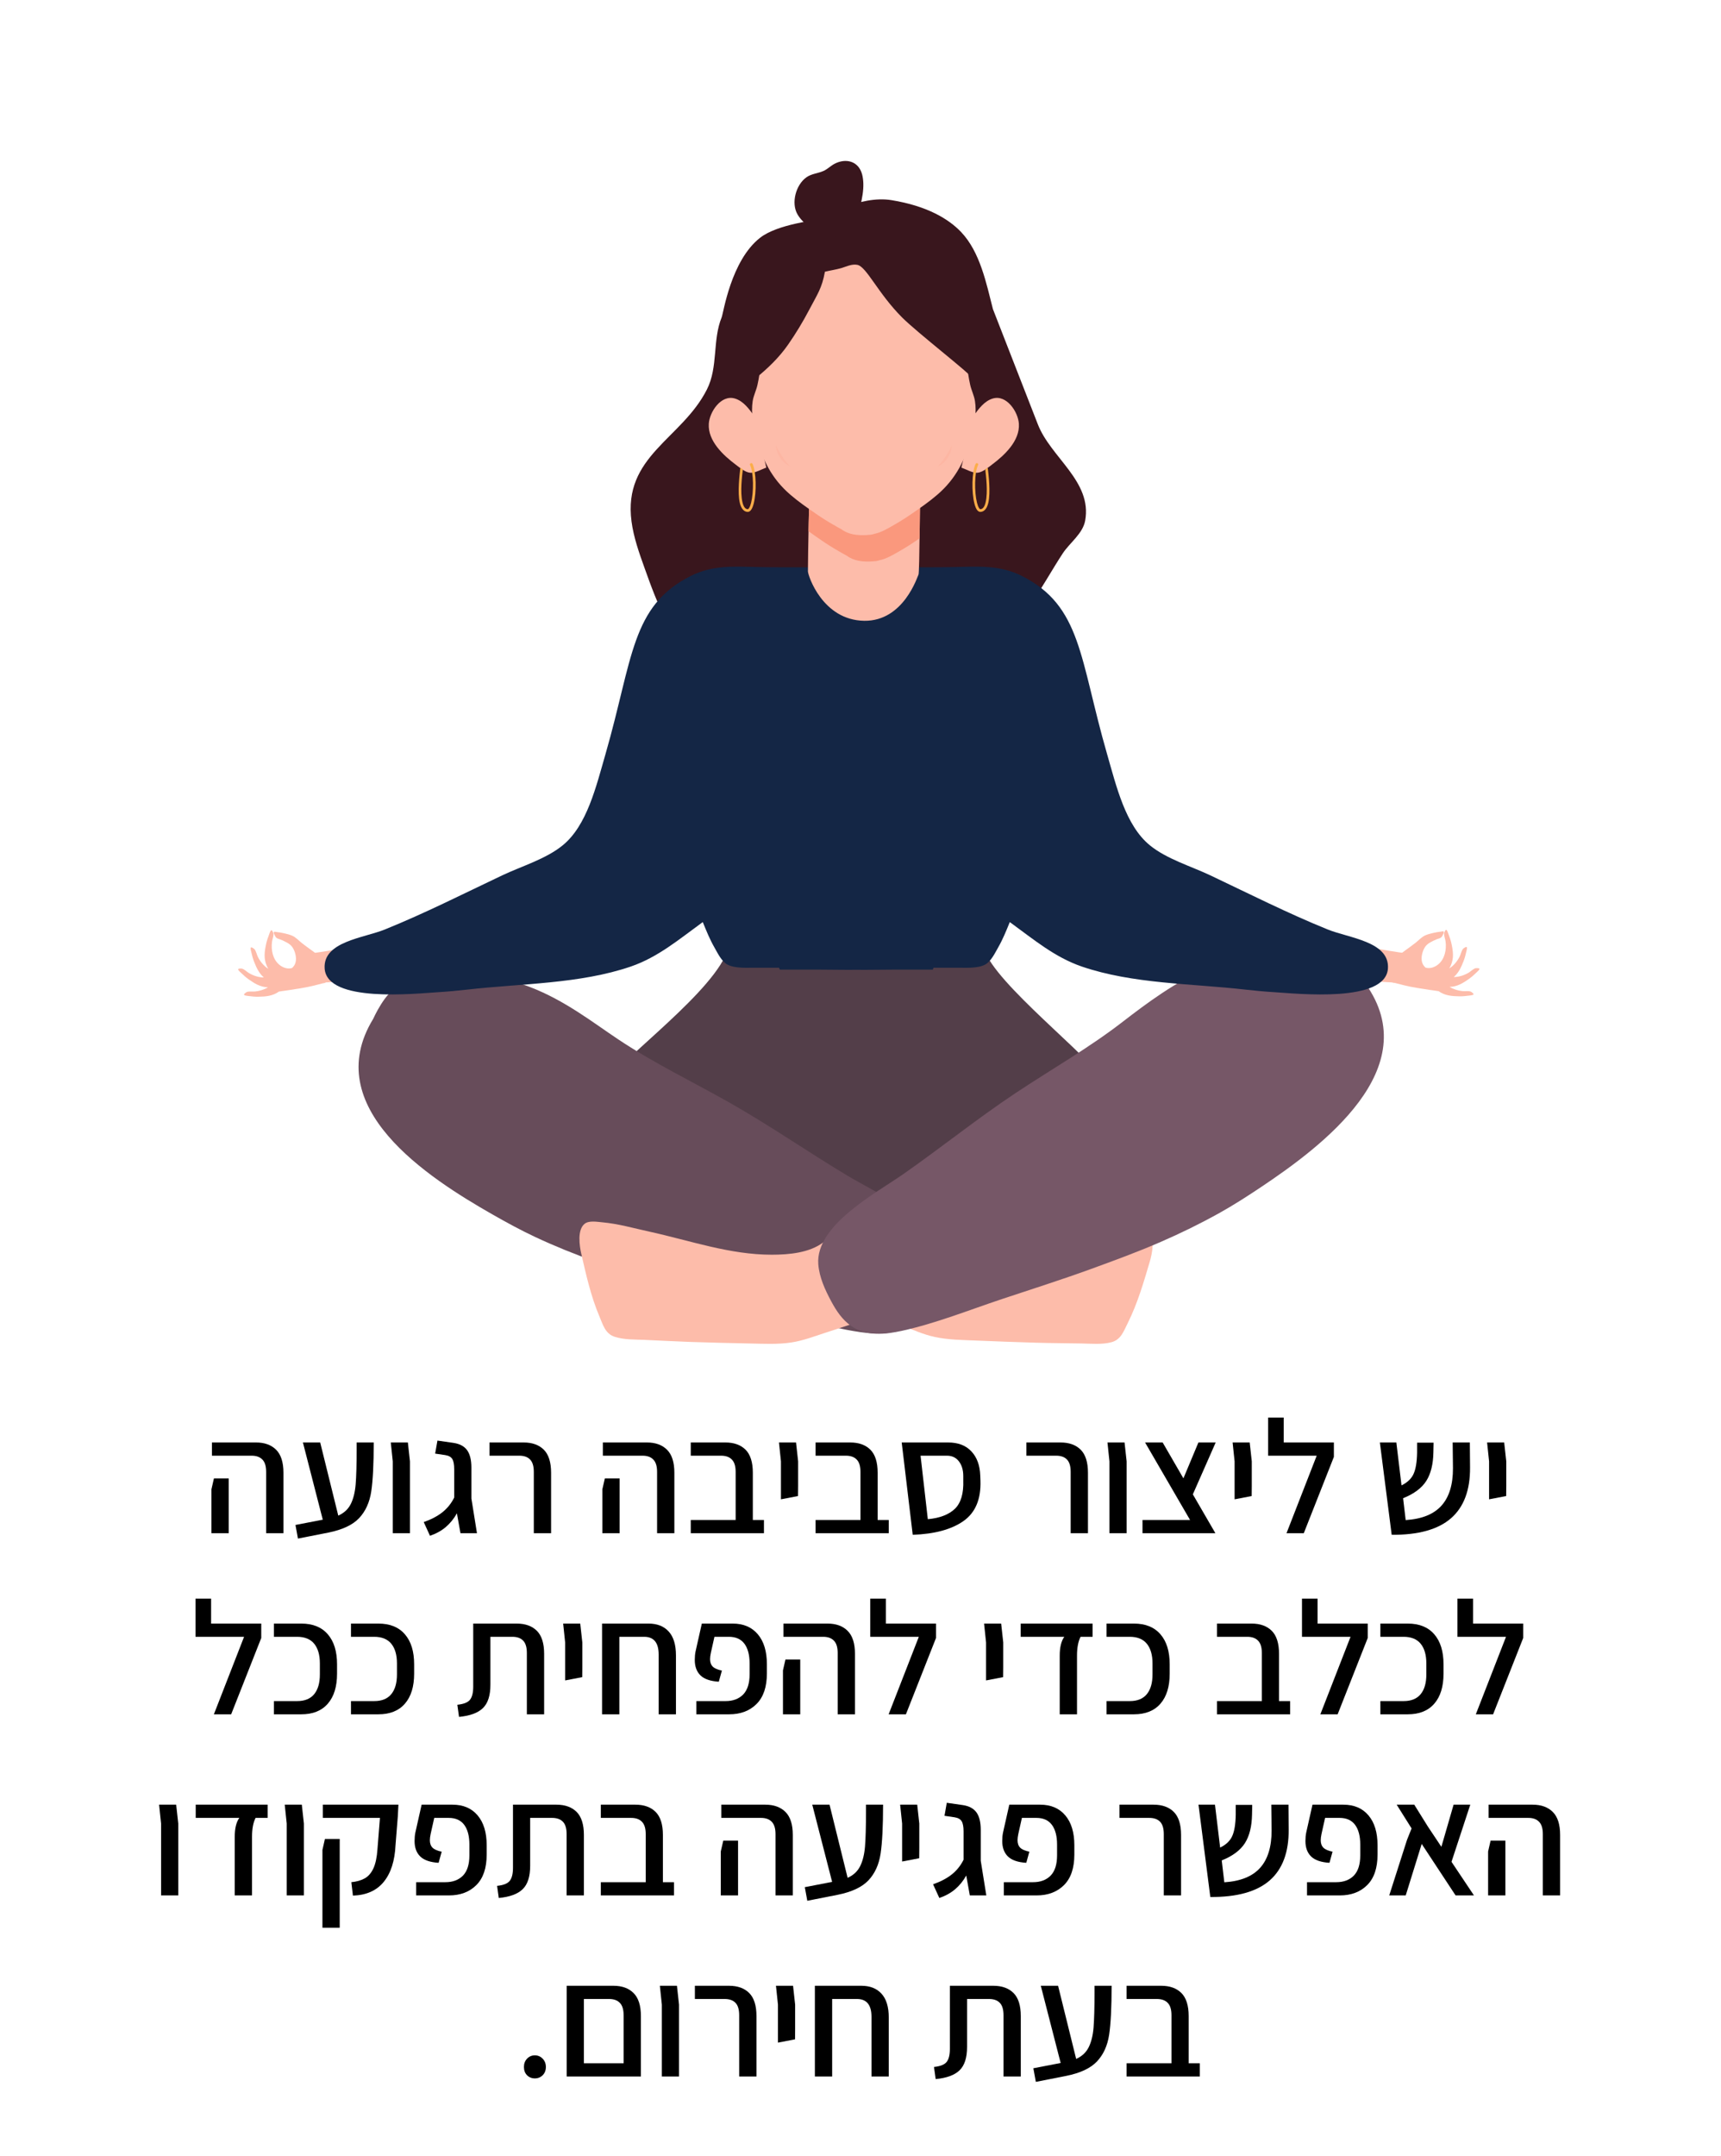 <svg xmlns="http://www.w3.org/2000/svg" xmlns:xlink="http://www.w3.org/1999/xlink" width="361" zoomAndPan="magnify" viewBox="0 0 270.75 339" height="452" preserveAspectRatio="xMidYMid meet" version="1.0"><defs><g/><clipPath id="7a4aa933ed"><path d="M 134 193 L 182 193 L 182 211.418 L 134 211.418 Z M 134 193 " clip-rule="nonzero"/></clipPath><clipPath id="2c17f4145a"><path d="M 91 192 L 137 192 L 137 211.418 L 91 211.418 Z M 91 192 " clip-rule="nonzero"/></clipPath><clipPath id="851c389d41"><path d="M 37.32 146 L 52 146 L 52 157 L 37.32 157 Z M 37.32 146 " clip-rule="nonzero"/></clipPath><clipPath id="aeb6d8cbe5"><path d="M 219 146 L 232.891 146 L 232.891 157 L 219 157 Z M 219 146 " clip-rule="nonzero"/></clipPath><clipPath id="22d3a33867"><path d="M 127.07 74.395 L 144.836 74.395 L 144.836 88.309 L 127.07 88.309 Z M 127.07 74.395 " clip-rule="nonzero"/></clipPath><clipPath id="18268c75ed"><path d="M 127.48 74.434 C 127.297 76.754 127.105 87.5 127.105 89.828 C 127.105 90.477 129.398 97.508 135.953 97.605 C 142.195 97.695 144.348 90.562 144.5 90.34 C 144.668 90.086 144.723 77.559 144.809 74.824 Z M 127.48 74.434 " clip-rule="nonzero"/></clipPath><clipPath id="efee2bc442"><path d="M 120.988 51.902 L 150.941 51.902 L 150.941 78.25 L 120.988 78.25 Z M 120.988 51.902 " clip-rule="nonzero"/></clipPath><clipPath id="02b16a84b3"><path d="M 135.914 51.902 C 127.672 51.902 120.988 57.801 120.988 65.078 C 120.988 72.352 127.672 78.25 135.914 78.25 C 144.156 78.25 150.84 72.352 150.84 65.078 C 150.84 57.801 144.156 51.902 135.914 51.902 Z M 135.914 51.902 " clip-rule="nonzero"/></clipPath><clipPath id="17ee61106c"><path d="M 0.988 0.902 L 30.941 0.902 L 30.941 27.25 L 0.988 27.25 Z M 0.988 0.902 " clip-rule="nonzero"/></clipPath><clipPath id="123570b902"><path d="M 15.914 0.902 C 7.672 0.902 0.988 6.801 0.988 14.078 C 0.988 21.352 7.672 27.25 15.914 27.25 C 24.156 27.25 30.84 21.352 30.84 14.078 C 30.84 6.801 24.156 0.902 15.914 0.902 Z M 15.914 0.902 " clip-rule="nonzero"/></clipPath><clipPath id="6dd4a6d7df"><rect x="0" width="31" y="0" height="28"/></clipPath></defs><g fill="#000000" fill-opacity="1"><g transform="translate(31.873, 241.06)"><g><path d="M 10 -9.641 C 10 -10.535 9.801 -11.18 9.406 -11.578 C 9.02 -11.984 8.457 -12.188 7.719 -12.188 L 1.469 -12.188 L 1.469 -14.266 L 8.406 -14.266 C 9.75 -14.266 10.801 -13.883 11.562 -13.125 C 12.332 -12.363 12.719 -11.16 12.719 -9.516 L 12.719 0 L 10 0 Z M 1.391 -6.906 L 1.781 -8.609 L 4.109 -8.609 L 4.109 0 L 1.391 0 Z M 1.391 -6.906 "/></g></g></g><g fill="#000000" fill-opacity="1"><g transform="translate(46.03, 241.06)"><g><path d="M 12.766 -14.266 C 12.766 -10.848 12.633 -8.281 12.375 -6.562 C 12.113 -4.844 11.477 -3.445 10.469 -2.375 C 9.457 -1.301 7.836 -0.539 5.609 -0.094 L 0.844 0.844 L 0.453 -1.297 L 4.75 -2.125 L 1.625 -14.266 L 4.344 -14.266 L 7.188 -2.766 C 8.094 -3.172 8.75 -3.781 9.156 -4.594 C 9.562 -5.406 9.816 -6.43 9.922 -7.672 C 10.023 -8.922 10.078 -10.785 10.078 -13.266 L 10.078 -14.266 Z M 12.766 -14.266 "/></g></g></g><g fill="#000000" fill-opacity="1"><g transform="translate(60.01, 241.06)"><g><path d="M 1.781 -11.297 L 1.469 -14.266 L 4.156 -14.266 L 4.484 -11.297 L 4.484 0 L 1.781 0 Z M 1.781 -11.297 "/></g></g></g><g fill="#000000" fill-opacity="1"><g transform="translate(66.099, 241.06)"><g><path d="M 6.344 0 L 5.781 -3.125 C 5.312 -2.281 4.727 -1.562 4.031 -0.969 C 3.344 -0.383 2.516 0.07 1.547 0.406 L 0.562 -1.75 C 1.727 -2.156 2.703 -2.664 3.484 -3.281 C 4.273 -3.906 4.898 -4.68 5.359 -5.609 L 5.359 -10.047 C 5.359 -10.797 5.258 -11.332 5.062 -11.656 C 4.863 -11.988 4.492 -12.195 3.953 -12.281 L 2.359 -12.516 L 2.719 -14.562 L 5.234 -14.203 C 6.223 -14.055 6.941 -13.672 7.391 -13.047 C 7.836 -12.422 8.062 -11.516 8.062 -10.328 L 8.062 -5.453 L 8.938 0 Z M 6.344 0 "/></g></g></g><g fill="#000000" fill-opacity="1"><g transform="translate(76.12, 241.06)"><g><path d="M 7.859 -9.641 C 7.859 -10.535 7.664 -11.18 7.281 -11.578 C 6.895 -11.984 6.328 -12.188 5.578 -12.188 L 0.891 -12.188 L 0.891 -14.266 L 6.266 -14.266 C 7.617 -14.266 8.676 -13.883 9.438 -13.125 C 10.195 -12.363 10.578 -11.16 10.578 -9.516 L 10.578 0 L 7.859 0 Z M 7.859 -9.641 "/></g></g></g><g fill="#000000" fill-opacity="1"><g transform="translate(88.299, 241.06)"><g/></g></g><g fill="#000000" fill-opacity="1"><g transform="translate(93.373, 241.06)"><g><path d="M 10 -9.641 C 10 -10.535 9.801 -11.18 9.406 -11.578 C 9.02 -11.984 8.457 -12.188 7.719 -12.188 L 1.469 -12.188 L 1.469 -14.266 L 8.406 -14.266 C 9.75 -14.266 10.801 -13.883 11.562 -13.125 C 12.332 -12.363 12.719 -11.16 12.719 -9.516 L 12.719 0 L 10 0 Z M 1.391 -6.906 L 1.781 -8.609 L 4.109 -8.609 L 4.109 0 L 1.391 0 Z M 1.391 -6.906 "/></g></g></g><g fill="#000000" fill-opacity="1"><g transform="translate(107.53, 241.06)"><g><path d="M 12.656 -2.078 L 12.656 0 L 1.141 0 L 1.141 -2.078 L 8.203 -2.078 L 8.203 -9.641 C 8.203 -10.535 8.004 -11.18 7.609 -11.578 C 7.223 -11.984 6.656 -12.188 5.906 -12.188 L 1.141 -12.188 L 1.141 -14.266 L 6.594 -14.266 C 7.945 -14.266 9.004 -13.883 9.766 -13.125 C 10.523 -12.363 10.906 -11.16 10.906 -9.516 L 10.906 -2.078 Z M 12.656 -2.078 "/></g></g></g><g fill="#000000" fill-opacity="1"><g transform="translate(121.078, 241.06)"><g><path d="M 1.781 -11.297 L 1.469 -14.266 L 4.156 -14.266 L 4.484 -11.297 L 4.484 -7.438 L 4.469 -5.844 L 1.781 -5.328 Z M 1.781 -11.297 "/></g></g></g><g fill="#000000" fill-opacity="1"><g transform="translate(127.167, 241.06)"><g><path d="M 12.656 -2.078 L 12.656 0 L 1.141 0 L 1.141 -2.078 L 8.203 -2.078 L 8.203 -9.641 C 8.203 -10.535 8.004 -11.18 7.609 -11.578 C 7.223 -11.984 6.656 -12.188 5.906 -12.188 L 1.141 -12.188 L 1.141 -14.266 L 6.594 -14.266 C 7.945 -14.266 9.004 -13.883 9.766 -13.125 C 10.523 -12.363 10.906 -11.16 10.906 -9.516 L 10.906 -2.078 Z M 12.656 -2.078 "/></g></g></g><g fill="#000000" fill-opacity="1"><g transform="translate(140.715, 241.06)"><g><path d="M 13.531 -8.25 C 13.625 -5.32 12.723 -3.203 10.828 -1.891 C 8.941 -0.578 6.289 0.133 2.875 0.25 L 1.391 -12.188 L 1.141 -14.266 L 8.453 -14.266 C 10.023 -14.266 11.242 -13.797 12.109 -12.859 C 12.984 -11.93 13.445 -10.664 13.5 -9.062 Z M 5.25 -2.203 C 7.145 -2.379 8.566 -2.926 9.516 -3.844 C 10.461 -4.77 10.898 -6.254 10.828 -8.297 L 10.828 -8.984 C 10.828 -9.93 10.598 -10.703 10.141 -11.297 C 9.691 -11.891 9.062 -12.188 8.25 -12.188 L 4.109 -12.188 Z M 5.25 -2.203 "/></g></g></g><g fill="#000000" fill-opacity="1"><g transform="translate(155.507, 241.06)"><g/></g></g><g fill="#000000" fill-opacity="1"><g transform="translate(160.581, 241.06)"><g><path d="M 7.859 -9.641 C 7.859 -10.535 7.664 -11.18 7.281 -11.578 C 6.895 -11.984 6.328 -12.188 5.578 -12.188 L 0.891 -12.188 L 0.891 -14.266 L 6.266 -14.266 C 7.617 -14.266 8.676 -13.883 9.438 -13.125 C 10.195 -12.363 10.578 -11.16 10.578 -9.516 L 10.578 0 L 7.859 0 Z M 7.859 -9.641 "/></g></g></g><g fill="#000000" fill-opacity="1"><g transform="translate(172.759, 241.06)"><g><path d="M 1.781 -11.297 L 1.469 -14.266 L 4.156 -14.266 L 4.484 -11.297 L 4.484 0 L 1.781 0 Z M 1.781 -11.297 "/></g></g></g><g fill="#000000" fill-opacity="1"><g transform="translate(178.848, 241.06)"><g><path d="M 8.812 -6.109 L 12.359 0 L 0.891 0 L 0.891 -2.078 L 8.375 -2.078 L 1.297 -14.266 L 4.062 -14.266 L 7.328 -8.625 L 9.688 -14.266 L 12.406 -14.266 Z M 8.812 -6.109 "/></g></g></g><g fill="#000000" fill-opacity="1"><g transform="translate(192.447, 241.06)"><g><path d="M 1.781 -11.297 L 1.469 -14.266 L 4.156 -14.266 L 4.484 -11.297 L 4.484 -7.438 L 4.469 -5.844 L 1.781 -5.328 Z M 1.781 -11.297 "/></g></g></g><g fill="#000000" fill-opacity="1"><g transform="translate(198.536, 241.06)"><g><path d="M 11.312 -14.266 L 11.312 -12 L 6.578 0 L 3.859 0 L 8.609 -12.188 L 0.969 -12.188 L 0.969 -18.188 L 3.422 -18.188 L 3.422 -14.266 Z M 11.312 -14.266 "/></g></g></g><g fill="#000000" fill-opacity="1"><g transform="translate(210.867, 241.06)"><g/></g></g><g fill="#000000" fill-opacity="1"><g transform="translate(215.941, 241.06)"><g><path d="M 15.328 -10.359 C 15.359 -6.785 14.359 -4.113 12.328 -2.344 C 10.297 -0.582 7.188 0.281 3 0.25 L 1.141 -14.266 L 3.734 -14.266 L 4.547 -7.516 C 5.473 -7.973 6.102 -8.57 6.438 -9.312 C 6.781 -10.051 6.969 -11.164 7 -12.656 L 7 -14.234 L 9.594 -14.234 L 9.562 -12.719 C 9.531 -10.852 9.16 -9.359 8.453 -8.234 C 7.742 -7.109 6.523 -6.195 4.797 -5.5 L 5.203 -2.062 C 7.754 -2.227 9.633 -2.988 10.844 -4.344 C 12.051 -5.695 12.648 -7.656 12.641 -10.219 L 12.594 -14.266 L 15.297 -14.266 Z M 15.328 -10.359 "/></g></g></g><g fill="#000000" fill-opacity="1"><g transform="translate(232.483, 241.06)"><g><path d="M 1.781 -11.297 L 1.469 -14.266 L 4.156 -14.266 L 4.484 -11.297 L 4.484 -7.438 L 4.469 -5.844 L 1.781 -5.328 Z M 1.781 -11.297 "/></g></g></g><g fill="#000000" fill-opacity="1"><g transform="translate(29.789, 269.534)"><g><path d="M 11.312 -14.266 L 11.312 -12 L 6.578 0 L 3.859 0 L 8.609 -12.188 L 0.969 -12.188 L 0.969 -18.188 L 3.422 -18.188 L 3.422 -14.266 Z M 11.312 -14.266 "/></g></g></g><g fill="#000000" fill-opacity="1"><g transform="translate(42.119, 269.534)"><g><path d="M 0.969 -2.078 L 4.625 -2.078 C 5.82 -2.078 6.719 -2.441 7.312 -3.172 C 7.906 -3.898 8.203 -4.93 8.203 -6.266 L 8.203 -8 C 8.203 -9.332 7.906 -10.363 7.312 -11.094 C 6.719 -11.82 5.82 -12.188 4.625 -12.188 L 0.969 -12.188 L 0.969 -14.266 L 5.281 -14.266 C 7.094 -14.266 8.484 -13.703 9.453 -12.578 C 10.422 -11.461 10.906 -9.891 10.906 -7.859 L 10.906 -6.391 C 10.906 -4.359 10.422 -2.785 9.453 -1.672 C 8.484 -0.555 7.094 0 5.281 0 L 0.969 0 Z M 0.969 -2.078 "/></g></g></g><g fill="#000000" fill-opacity="1"><g transform="translate(54.247, 269.534)"><g><path d="M 0.969 -2.078 L 4.625 -2.078 C 5.82 -2.078 6.719 -2.441 7.312 -3.172 C 7.906 -3.898 8.203 -4.93 8.203 -6.266 L 8.203 -8 C 8.203 -9.332 7.906 -10.363 7.312 -11.094 C 6.719 -11.82 5.82 -12.188 4.625 -12.188 L 0.969 -12.188 L 0.969 -14.266 L 5.281 -14.266 C 7.094 -14.266 8.484 -13.703 9.453 -12.578 C 10.422 -11.461 10.906 -9.891 10.906 -7.859 L 10.906 -6.391 C 10.906 -4.359 10.422 -2.785 9.453 -1.672 C 8.484 -0.555 7.094 0 5.281 0 L 0.969 0 Z M 0.969 -2.078 "/></g></g></g><g fill="#000000" fill-opacity="1"><g transform="translate(66.374, 269.534)"><g/></g></g><g fill="#000000" fill-opacity="1"><g transform="translate(71.448, 269.534)"><g><path d="M 0.5 -1.5 C 1.488 -1.602 2.148 -1.863 2.484 -2.281 C 2.828 -2.707 3 -3.395 3 -4.344 L 3 -14.266 L 9.844 -14.266 C 11.195 -14.266 12.254 -13.883 13.016 -13.125 C 13.773 -12.363 14.156 -11.16 14.156 -9.516 L 14.156 0 L 11.438 0 L 11.438 -9.641 C 11.438 -10.535 11.242 -11.18 10.859 -11.578 C 10.473 -11.984 9.906 -12.188 9.156 -12.188 L 5.703 -12.188 L 5.703 -4.641 C 5.703 -2.961 5.312 -1.742 4.531 -0.984 C 3.758 -0.223 2.504 0.238 0.766 0.406 Z M 0.5 -1.5 "/></g></g></g><g fill="#000000" fill-opacity="1"><g transform="translate(87.128, 269.534)"><g><path d="M 1.781 -11.297 L 1.469 -14.266 L 4.156 -14.266 L 4.484 -11.297 L 4.484 -7.438 L 4.469 -5.844 L 1.781 -5.328 Z M 1.781 -11.297 "/></g></g></g><g fill="#000000" fill-opacity="1"><g transform="translate(93.217, 269.534)"><g><path d="M 8.812 -14.266 C 10.176 -14.266 11.234 -13.848 11.984 -13.016 C 12.742 -12.191 13.125 -10.941 13.125 -9.266 L 13.125 0 L 10.406 0 L 10.406 -9.391 C 10.406 -11.254 9.645 -12.188 8.125 -12.188 L 4.219 -12.188 L 4.219 0 L 1.5 0 L 1.5 -14.266 Z M 8.812 -14.266 "/></g></g></g><g fill="#000000" fill-opacity="1"><g transform="translate(107.881, 269.534)"><g><path d="M 1.672 -2.078 L 6.266 -2.078 C 7.43 -2.078 8.352 -2.422 9.031 -3.109 C 9.707 -3.805 10.047 -4.867 10.047 -6.297 L 10.047 -8 C 10.047 -9.332 9.773 -10.363 9.234 -11.094 C 8.691 -11.82 7.879 -12.188 6.797 -12.188 L 4.516 -12.188 L 3.953 -9.672 C 3.867 -9.273 3.828 -8.941 3.828 -8.672 C 3.828 -8.172 3.969 -7.781 4.25 -7.5 C 4.539 -7.219 5.02 -7.008 5.688 -6.875 L 5.203 -5.125 C 3.879 -5.207 2.914 -5.539 2.312 -6.125 C 1.719 -6.707 1.422 -7.516 1.422 -8.547 C 1.422 -9.035 1.461 -9.484 1.547 -9.891 L 2.531 -14.266 L 7.391 -14.266 C 9.078 -14.266 10.395 -13.703 11.344 -12.578 C 12.289 -11.461 12.766 -9.898 12.766 -7.891 L 12.766 -6.422 C 12.766 -4.305 12.223 -2.707 11.141 -1.625 C 10.055 -0.539 8.617 0 6.828 0 L 1.672 0 Z M 1.672 -2.078 "/></g></g></g><g fill="#000000" fill-opacity="1"><g transform="translate(121.785, 269.534)"><g><path d="M 10 -9.641 C 10 -10.535 9.801 -11.18 9.406 -11.578 C 9.02 -11.984 8.457 -12.188 7.719 -12.188 L 1.469 -12.188 L 1.469 -14.266 L 8.406 -14.266 C 9.75 -14.266 10.801 -13.883 11.562 -13.125 C 12.332 -12.363 12.719 -11.16 12.719 -9.516 L 12.719 0 L 10 0 Z M 1.391 -6.906 L 1.781 -8.609 L 4.109 -8.609 L 4.109 0 L 1.391 0 Z M 1.391 -6.906 "/></g></g></g><g fill="#000000" fill-opacity="1"><g transform="translate(135.942, 269.534)"><g><path d="M 11.312 -14.266 L 11.312 -12 L 6.578 0 L 3.859 0 L 8.609 -12.188 L 0.969 -12.188 L 0.969 -18.188 L 3.422 -18.188 L 3.422 -14.266 Z M 11.312 -14.266 "/></g></g></g><g fill="#000000" fill-opacity="1"><g transform="translate(148.272, 269.534)"><g/></g></g><g fill="#000000" fill-opacity="1"><g transform="translate(153.347, 269.534)"><g><path d="M 1.781 -11.297 L 1.469 -14.266 L 4.156 -14.266 L 4.484 -11.297 L 4.484 -7.438 L 4.469 -5.844 L 1.781 -5.328 Z M 1.781 -11.297 "/></g></g></g><g fill="#000000" fill-opacity="1"><g transform="translate(159.436, 269.534)"><g><path d="M 7.281 -9.219 C 7.281 -10.531 7.52 -11.52 8 -12.188 L 1.141 -12.188 L 1.141 -14.266 L 12.453 -14.266 L 12.453 -12.188 L 10.562 -12.188 C 10.188 -11.469 10 -10.477 10 -9.219 L 10 0 L 7.281 0 Z M 7.281 -9.219 "/></g></g></g><g fill="#000000" fill-opacity="1"><g transform="translate(173.111, 269.534)"><g><path d="M 0.969 -2.078 L 4.625 -2.078 C 5.82 -2.078 6.719 -2.441 7.312 -3.172 C 7.906 -3.898 8.203 -4.93 8.203 -6.266 L 8.203 -8 C 8.203 -9.332 7.906 -10.363 7.312 -11.094 C 6.719 -11.82 5.82 -12.188 4.625 -12.188 L 0.969 -12.188 L 0.969 -14.266 L 5.281 -14.266 C 7.094 -14.266 8.484 -13.703 9.453 -12.578 C 10.422 -11.461 10.906 -9.891 10.906 -7.859 L 10.906 -6.391 C 10.906 -4.359 10.422 -2.785 9.453 -1.672 C 8.484 -0.555 7.094 0 5.281 0 L 0.969 0 Z M 0.969 -2.078 "/></g></g></g><g fill="#000000" fill-opacity="1"><g transform="translate(185.238, 269.534)"><g/></g></g><g fill="#000000" fill-opacity="1"><g transform="translate(190.312, 269.534)"><g><path d="M 12.656 -2.078 L 12.656 0 L 1.141 0 L 1.141 -2.078 L 8.203 -2.078 L 8.203 -9.641 C 8.203 -10.535 8.004 -11.18 7.609 -11.578 C 7.223 -11.984 6.656 -12.188 5.906 -12.188 L 1.141 -12.188 L 1.141 -14.266 L 6.594 -14.266 C 7.945 -14.266 9.004 -13.883 9.766 -13.125 C 10.523 -12.363 10.906 -11.16 10.906 -9.516 L 10.906 -2.078 Z M 12.656 -2.078 "/></g></g></g><g fill="#000000" fill-opacity="1"><g transform="translate(203.861, 269.534)"><g><path d="M 11.312 -14.266 L 11.312 -12 L 6.578 0 L 3.859 0 L 8.609 -12.188 L 0.969 -12.188 L 0.969 -18.188 L 3.422 -18.188 L 3.422 -14.266 Z M 11.312 -14.266 "/></g></g></g><g fill="#000000" fill-opacity="1"><g transform="translate(216.191, 269.534)"><g><path d="M 0.969 -2.078 L 4.625 -2.078 C 5.82 -2.078 6.719 -2.441 7.312 -3.172 C 7.906 -3.898 8.203 -4.93 8.203 -6.266 L 8.203 -8 C 8.203 -9.332 7.906 -10.363 7.312 -11.094 C 6.719 -11.82 5.82 -12.188 4.625 -12.188 L 0.969 -12.188 L 0.969 -14.266 L 5.281 -14.266 C 7.094 -14.266 8.484 -13.703 9.453 -12.578 C 10.422 -11.461 10.906 -9.891 10.906 -7.859 L 10.906 -6.391 C 10.906 -4.359 10.422 -2.785 9.453 -1.672 C 8.484 -0.555 7.094 0 5.281 0 L 0.969 0 Z M 0.969 -2.078 "/></g></g></g><g fill="#000000" fill-opacity="1"><g transform="translate(228.319, 269.534)"><g><path d="M 11.312 -14.266 L 11.312 -12 L 6.578 0 L 3.859 0 L 8.609 -12.188 L 0.969 -12.188 L 0.969 -18.188 L 3.422 -18.188 L 3.422 -14.266 Z M 11.312 -14.266 "/></g></g></g><g fill="#000000" fill-opacity="1"><g transform="translate(23.56, 298.008)"><g><path d="M 1.781 -11.297 L 1.469 -14.266 L 4.156 -14.266 L 4.484 -11.297 L 4.484 0 L 1.781 0 Z M 1.781 -11.297 "/></g></g></g><g fill="#000000" fill-opacity="1"><g transform="translate(29.649, 298.008)"><g><path d="M 7.281 -9.219 C 7.281 -10.531 7.52 -11.52 8 -12.188 L 1.141 -12.188 L 1.141 -14.266 L 12.453 -14.266 L 12.453 -12.188 L 10.562 -12.188 C 10.188 -11.469 10 -10.477 10 -9.219 L 10 0 L 7.281 0 Z M 7.281 -9.219 "/></g></g></g><g fill="#000000" fill-opacity="1"><g transform="translate(43.325, 298.008)"><g><path d="M 1.781 -11.297 L 1.469 -14.266 L 4.156 -14.266 L 4.484 -11.297 L 4.484 0 L 1.781 0 Z M 1.781 -11.297 "/></g></g></g><g fill="#000000" fill-opacity="1"><g transform="translate(49.414, 298.008)"><g><path d="M 5.859 -2.078 C 6.691 -2.16 7.391 -2.359 7.953 -2.672 C 8.523 -2.984 8.984 -3.508 9.328 -4.25 C 9.672 -4.988 9.883 -6 9.969 -7.281 L 10.359 -12.188 L 1.375 -12.188 L 1.375 -14.266 L 13.266 -14.266 L 13.172 -12.438 L 12.812 -7.922 C 12.695 -5.43 12.078 -3.5 10.953 -2.125 C 9.836 -0.758 8.223 -0.039 6.109 0.031 Z M 1.312 -7.156 L 1.703 -8.875 L 4.031 -8.875 L 4.031 5.078 L 1.312 5.078 Z M 1.312 -7.156 "/></g></g></g><g fill="#000000" fill-opacity="1"><g transform="translate(63.799, 298.008)"><g><path d="M 1.672 -2.078 L 6.266 -2.078 C 7.43 -2.078 8.352 -2.422 9.031 -3.109 C 9.707 -3.805 10.047 -4.867 10.047 -6.297 L 10.047 -8 C 10.047 -9.332 9.773 -10.363 9.234 -11.094 C 8.691 -11.82 7.879 -12.188 6.797 -12.188 L 4.516 -12.188 L 3.953 -9.672 C 3.867 -9.273 3.828 -8.941 3.828 -8.672 C 3.828 -8.172 3.969 -7.781 4.25 -7.5 C 4.539 -7.219 5.02 -7.008 5.688 -6.875 L 5.203 -5.125 C 3.879 -5.207 2.914 -5.539 2.312 -6.125 C 1.719 -6.707 1.422 -7.516 1.422 -8.547 C 1.422 -9.035 1.461 -9.484 1.547 -9.891 L 2.531 -14.266 L 7.391 -14.266 C 9.078 -14.266 10.395 -13.703 11.344 -12.578 C 12.289 -11.461 12.766 -9.898 12.766 -7.891 L 12.766 -6.422 C 12.766 -4.305 12.223 -2.707 11.141 -1.625 C 10.055 -0.539 8.617 0 6.828 0 L 1.672 0 Z M 1.672 -2.078 "/></g></g></g><g fill="#000000" fill-opacity="1"><g transform="translate(77.702, 298.008)"><g><path d="M 0.5 -1.5 C 1.488 -1.602 2.148 -1.863 2.484 -2.281 C 2.828 -2.707 3 -3.395 3 -4.344 L 3 -14.266 L 9.844 -14.266 C 11.195 -14.266 12.254 -13.883 13.016 -13.125 C 13.773 -12.363 14.156 -11.16 14.156 -9.516 L 14.156 0 L 11.438 0 L 11.438 -9.641 C 11.438 -10.535 11.242 -11.18 10.859 -11.578 C 10.473 -11.984 9.906 -12.188 9.156 -12.188 L 5.703 -12.188 L 5.703 -4.641 C 5.703 -2.961 5.312 -1.742 4.531 -0.984 C 3.758 -0.223 2.504 0.238 0.766 0.406 Z M 0.5 -1.5 "/></g></g></g><g fill="#000000" fill-opacity="1"><g transform="translate(93.382, 298.008)"><g><path d="M 12.656 -2.078 L 12.656 0 L 1.141 0 L 1.141 -2.078 L 8.203 -2.078 L 8.203 -9.641 C 8.203 -10.535 8.004 -11.18 7.609 -11.578 C 7.223 -11.984 6.656 -12.188 5.906 -12.188 L 1.141 -12.188 L 1.141 -14.266 L 6.594 -14.266 C 7.945 -14.266 9.004 -13.883 9.766 -13.125 C 10.523 -12.363 10.906 -11.16 10.906 -9.516 L 10.906 -2.078 Z M 12.656 -2.078 "/></g></g></g><g fill="#000000" fill-opacity="1"><g transform="translate(106.93, 298.008)"><g/></g></g><g fill="#000000" fill-opacity="1"><g transform="translate(112.004, 298.008)"><g><path d="M 10 -9.641 C 10 -10.535 9.801 -11.18 9.406 -11.578 C 9.02 -11.984 8.457 -12.188 7.719 -12.188 L 1.469 -12.188 L 1.469 -14.266 L 8.406 -14.266 C 9.75 -14.266 10.801 -13.883 11.562 -13.125 C 12.332 -12.363 12.719 -11.16 12.719 -9.516 L 12.719 0 L 10 0 Z M 1.391 -6.906 L 1.781 -8.609 L 4.109 -8.609 L 4.109 0 L 1.391 0 Z M 1.391 -6.906 "/></g></g></g><g fill="#000000" fill-opacity="1"><g transform="translate(126.161, 298.008)"><g><path d="M 12.766 -14.266 C 12.766 -10.848 12.633 -8.281 12.375 -6.562 C 12.113 -4.844 11.477 -3.445 10.469 -2.375 C 9.457 -1.301 7.836 -0.539 5.609 -0.094 L 0.844 0.844 L 0.453 -1.297 L 4.75 -2.125 L 1.625 -14.266 L 4.344 -14.266 L 7.188 -2.766 C 8.094 -3.172 8.75 -3.781 9.156 -4.594 C 9.562 -5.406 9.816 -6.43 9.922 -7.672 C 10.023 -8.922 10.078 -10.785 10.078 -13.266 L 10.078 -14.266 Z M 12.766 -14.266 "/></g></g></g><g fill="#000000" fill-opacity="1"><g transform="translate(140.141, 298.008)"><g><path d="M 1.781 -11.297 L 1.469 -14.266 L 4.156 -14.266 L 4.484 -11.297 L 4.484 -7.438 L 4.469 -5.844 L 1.781 -5.328 Z M 1.781 -11.297 "/></g></g></g><g fill="#000000" fill-opacity="1"><g transform="translate(146.23, 298.008)"><g><path d="M 6.344 0 L 5.781 -3.125 C 5.312 -2.281 4.727 -1.562 4.031 -0.969 C 3.344 -0.383 2.516 0.07 1.547 0.406 L 0.562 -1.75 C 1.727 -2.156 2.703 -2.664 3.484 -3.281 C 4.273 -3.906 4.898 -4.68 5.359 -5.609 L 5.359 -10.047 C 5.359 -10.797 5.258 -11.332 5.062 -11.656 C 4.863 -11.988 4.492 -12.195 3.953 -12.281 L 2.359 -12.516 L 2.719 -14.562 L 5.234 -14.203 C 6.223 -14.055 6.941 -13.672 7.391 -13.047 C 7.836 -12.422 8.062 -11.516 8.062 -10.328 L 8.062 -5.453 L 8.938 0 Z M 6.344 0 "/></g></g></g><g fill="#000000" fill-opacity="1"><g transform="translate(156.252, 298.008)"><g><path d="M 1.672 -2.078 L 6.266 -2.078 C 7.43 -2.078 8.352 -2.422 9.031 -3.109 C 9.707 -3.805 10.047 -4.867 10.047 -6.297 L 10.047 -8 C 10.047 -9.332 9.773 -10.363 9.234 -11.094 C 8.691 -11.82 7.879 -12.188 6.797 -12.188 L 4.516 -12.188 L 3.953 -9.672 C 3.867 -9.273 3.828 -8.941 3.828 -8.672 C 3.828 -8.172 3.969 -7.781 4.25 -7.5 C 4.539 -7.219 5.02 -7.008 5.688 -6.875 L 5.203 -5.125 C 3.879 -5.207 2.914 -5.539 2.312 -6.125 C 1.719 -6.707 1.422 -7.516 1.422 -8.547 C 1.422 -9.035 1.461 -9.484 1.547 -9.891 L 2.531 -14.266 L 7.391 -14.266 C 9.078 -14.266 10.395 -13.703 11.344 -12.578 C 12.289 -11.461 12.766 -9.898 12.766 -7.891 L 12.766 -6.422 C 12.766 -4.305 12.223 -2.707 11.141 -1.625 C 10.055 -0.539 8.617 0 6.828 0 L 1.672 0 Z M 1.672 -2.078 "/></g></g></g><g fill="#000000" fill-opacity="1"><g transform="translate(170.155, 298.008)"><g/></g></g><g fill="#000000" fill-opacity="1"><g transform="translate(175.229, 298.008)"><g><path d="M 7.859 -9.641 C 7.859 -10.535 7.664 -11.18 7.281 -11.578 C 6.895 -11.984 6.328 -12.188 5.578 -12.188 L 0.891 -12.188 L 0.891 -14.266 L 6.266 -14.266 C 7.617 -14.266 8.676 -13.883 9.438 -13.125 C 10.195 -12.363 10.578 -11.16 10.578 -9.516 L 10.578 0 L 7.859 0 Z M 7.859 -9.641 "/></g></g></g><g fill="#000000" fill-opacity="1"><g transform="translate(187.408, 298.008)"><g><path d="M 15.328 -10.359 C 15.359 -6.785 14.359 -4.113 12.328 -2.344 C 10.297 -0.582 7.188 0.281 3 0.25 L 1.141 -14.266 L 3.734 -14.266 L 4.547 -7.516 C 5.473 -7.973 6.102 -8.57 6.438 -9.312 C 6.781 -10.051 6.969 -11.164 7 -12.656 L 7 -14.234 L 9.594 -14.234 L 9.562 -12.719 C 9.531 -10.852 9.16 -9.359 8.453 -8.234 C 7.742 -7.109 6.523 -6.195 4.797 -5.5 L 5.203 -2.062 C 7.754 -2.227 9.633 -2.988 10.844 -4.344 C 12.051 -5.695 12.648 -7.656 12.641 -10.219 L 12.594 -14.266 L 15.297 -14.266 Z M 15.328 -10.359 "/></g></g></g><g fill="#000000" fill-opacity="1"><g transform="translate(203.95, 298.008)"><g><path d="M 1.672 -2.078 L 6.266 -2.078 C 7.43 -2.078 8.352 -2.422 9.031 -3.109 C 9.707 -3.805 10.047 -4.867 10.047 -6.297 L 10.047 -8 C 10.047 -9.332 9.773 -10.363 9.234 -11.094 C 8.691 -11.82 7.879 -12.188 6.797 -12.188 L 4.516 -12.188 L 3.953 -9.672 C 3.867 -9.273 3.828 -8.941 3.828 -8.672 C 3.828 -8.172 3.969 -7.781 4.25 -7.5 C 4.539 -7.219 5.02 -7.008 5.688 -6.875 L 5.203 -5.125 C 3.879 -5.207 2.914 -5.539 2.312 -6.125 C 1.719 -6.707 1.422 -7.516 1.422 -8.547 C 1.422 -9.035 1.461 -9.484 1.547 -9.891 L 2.531 -14.266 L 7.391 -14.266 C 9.078 -14.266 10.395 -13.703 11.344 -12.578 C 12.289 -11.461 12.766 -9.898 12.766 -7.891 L 12.766 -6.422 C 12.766 -4.305 12.223 -2.707 11.141 -1.625 C 10.055 -0.539 8.617 0 6.828 0 L 1.672 0 Z M 1.672 -2.078 "/></g></g></g><g fill="#000000" fill-opacity="1"><g transform="translate(217.853, 298.008)"><g><path d="M 11.141 0 L 5.812 -8.094 L 3.297 0 L 0.703 0 L 3.5 -8.734 L 4.219 -10.531 L 1.875 -14.266 L 4.641 -14.266 L 6.781 -10.828 L 8.906 -7.641 L 9.547 -9.844 L 10.828 -14.266 L 13.453 -14.266 L 10.5 -5.281 L 14.031 0 Z M 11.141 0 "/></g></g></g><g fill="#000000" fill-opacity="1"><g transform="translate(232.72, 298.008)"><g><path d="M 10 -9.641 C 10 -10.535 9.801 -11.18 9.406 -11.578 C 9.02 -11.984 8.457 -12.188 7.719 -12.188 L 1.469 -12.188 L 1.469 -14.266 L 8.406 -14.266 C 9.75 -14.266 10.801 -13.883 11.562 -13.125 C 12.332 -12.363 12.719 -11.16 12.719 -9.516 L 12.719 0 L 10 0 Z M 1.391 -6.906 L 1.781 -8.609 L 4.109 -8.609 L 4.109 0 L 1.391 0 Z M 1.391 -6.906 "/></g></g></g><g fill="#000000" fill-opacity="1"><g transform="translate(80.8, 326.481)"><g><path d="M 3.344 0.297 C 2.852 0.297 2.441 0.129 2.109 -0.203 C 1.785 -0.535 1.625 -0.969 1.625 -1.5 C 1.625 -2.02 1.785 -2.453 2.109 -2.797 C 2.441 -3.148 2.852 -3.328 3.344 -3.328 C 3.832 -3.328 4.242 -3.148 4.578 -2.797 C 4.91 -2.453 5.078 -2.02 5.078 -1.5 C 5.078 -0.969 4.91 -0.535 4.578 -0.203 C 4.242 0.129 3.832 0.297 3.344 0.297 Z M 3.344 0.297 "/></g></g></g><g fill="#000000" fill-opacity="1"><g transform="translate(87.498, 326.481)"><g><path d="M 9.016 -14.266 C 10.359 -14.266 11.41 -13.883 12.172 -13.125 C 12.941 -12.363 13.328 -11.16 13.328 -9.516 L 13.328 0 L 1.656 0 L 1.656 -14.266 Z M 10.609 -2.078 L 10.609 -9.641 C 10.609 -10.535 10.41 -11.18 10.016 -11.578 C 9.629 -11.984 9.066 -12.188 8.328 -12.188 L 4.359 -12.188 L 4.359 -2.078 Z M 10.609 -2.078 "/></g></g></g><g fill="#000000" fill-opacity="1"><g transform="translate(102.341, 326.481)"><g><path d="M 1.781 -11.297 L 1.469 -14.266 L 4.156 -14.266 L 4.484 -11.297 L 4.484 0 L 1.781 0 Z M 1.781 -11.297 "/></g></g></g><g fill="#000000" fill-opacity="1"><g transform="translate(108.43, 326.481)"><g><path d="M 7.859 -9.641 C 7.859 -10.535 7.664 -11.18 7.281 -11.578 C 6.895 -11.984 6.328 -12.188 5.578 -12.188 L 0.891 -12.188 L 0.891 -14.266 L 6.266 -14.266 C 7.617 -14.266 8.676 -13.883 9.438 -13.125 C 10.195 -12.363 10.578 -11.16 10.578 -9.516 L 10.578 0 L 7.859 0 Z M 7.859 -9.641 "/></g></g></g><g fill="#000000" fill-opacity="1"><g transform="translate(120.608, 326.481)"><g><path d="M 1.781 -11.297 L 1.469 -14.266 L 4.156 -14.266 L 4.484 -11.297 L 4.484 -7.438 L 4.469 -5.844 L 1.781 -5.328 Z M 1.781 -11.297 "/></g></g></g><g fill="#000000" fill-opacity="1"><g transform="translate(126.697, 326.481)"><g><path d="M 8.812 -14.266 C 10.176 -14.266 11.234 -13.848 11.984 -13.016 C 12.742 -12.191 13.125 -10.941 13.125 -9.266 L 13.125 0 L 10.406 0 L 10.406 -9.391 C 10.406 -11.254 9.645 -12.188 8.125 -12.188 L 4.219 -12.188 L 4.219 0 L 1.5 0 L 1.5 -14.266 Z M 8.812 -14.266 "/></g></g></g><g fill="#000000" fill-opacity="1"><g transform="translate(141.362, 326.481)"><g/></g></g><g fill="#000000" fill-opacity="1"><g transform="translate(146.436, 326.481)"><g><path d="M 0.5 -1.5 C 1.488 -1.602 2.148 -1.863 2.484 -2.281 C 2.828 -2.707 3 -3.395 3 -4.344 L 3 -14.266 L 9.844 -14.266 C 11.195 -14.266 12.254 -13.883 13.016 -13.125 C 13.773 -12.363 14.156 -11.16 14.156 -9.516 L 14.156 0 L 11.438 0 L 11.438 -9.641 C 11.438 -10.535 11.242 -11.18 10.859 -11.578 C 10.473 -11.984 9.906 -12.188 9.156 -12.188 L 5.703 -12.188 L 5.703 -4.641 C 5.703 -2.961 5.312 -1.742 4.531 -0.984 C 3.758 -0.223 2.504 0.238 0.766 0.406 Z M 0.5 -1.5 "/></g></g></g><g fill="#000000" fill-opacity="1"><g transform="translate(162.115, 326.481)"><g><path d="M 12.766 -14.266 C 12.766 -10.848 12.633 -8.281 12.375 -6.562 C 12.113 -4.844 11.477 -3.445 10.469 -2.375 C 9.457 -1.301 7.836 -0.539 5.609 -0.094 L 0.844 0.844 L 0.453 -1.297 L 4.75 -2.125 L 1.625 -14.266 L 4.344 -14.266 L 7.188 -2.766 C 8.094 -3.172 8.75 -3.781 9.156 -4.594 C 9.562 -5.406 9.816 -6.43 9.922 -7.672 C 10.023 -8.922 10.078 -10.785 10.078 -13.266 L 10.078 -14.266 Z M 12.766 -14.266 "/></g></g></g><g fill="#000000" fill-opacity="1"><g transform="translate(176.095, 326.481)"><g><path d="M 12.656 -2.078 L 12.656 0 L 1.141 0 L 1.141 -2.078 L 8.203 -2.078 L 8.203 -9.641 C 8.203 -10.535 8.004 -11.18 7.609 -11.578 C 7.223 -11.984 6.656 -12.188 5.906 -12.188 L 1.141 -12.188 L 1.141 -14.266 L 6.594 -14.266 C 7.945 -14.266 9.004 -13.883 9.766 -13.125 C 10.523 -12.363 10.906 -11.16 10.906 -9.516 L 10.906 -2.078 Z M 12.656 -2.078 "/></g></g></g><path fill="#39161d" d="M 113.535 49.887 C 113.816 49.203 114.984 40.992 119.559 37.398 C 122.379 35.18 128.5 34.672 129.363 34.297 C 129.594 34.195 135.234 30.648 140.258 31.469 C 145.816 32.375 149.23 34.398 151.223 36.504 C 154.191 39.637 155.168 44.535 156.211 48.605 L 163.27 66.703 C 165.293 71.938 171.852 75.68 170.719 81.863 C 170.344 83.91 168.301 85.332 167.211 86.98 C 163.781 92.172 160.383 99.703 154.148 101.77 C 147.102 104.102 139.074 102.051 131.809 102.758 C 125.125 103.406 117.254 107.773 110.82 104.086 C 105.547 101.062 103.348 94.715 101.402 89.305 C 100.551 86.938 99.684 84.496 99.352 81.992 C 97.984 71.676 107.25 69.062 111.211 61.238 C 113.012 57.684 112.055 53.516 113.535 49.887 " fill-opacity="1" fill-rule="evenodd"/><path fill="#533e49" d="M 114.094 150.336 L 155.32 150.367 C 158.535 156.422 173.742 168.027 173.531 170.211 C 173.195 173.707 169.367 177.422 167.258 179.879 C 165.527 181.895 163.707 183.836 161.758 185.641 C 160.098 187.176 158.363 188.641 156.578 190.031 C 155.297 191.027 153.973 191.957 152.609 192.836 C 148.906 195.223 139.965 199.176 134.672 196.84 C 129.375 199.113 120.488 195.184 116.805 192.805 C 115.441 191.93 114.117 190.996 112.836 190 C 111.051 188.613 109.316 187.148 107.656 185.609 C 105.707 183.805 103.883 181.867 102.156 179.852 C 100.047 177.395 96.219 173.676 95.879 170.184 C 95.668 168 110.645 157.461 114.094 150.336 " fill-opacity="1" fill-rule="evenodd"/><g clip-path="url(#7a4aa933ed)"><path fill="#fdbcaa" d="M 143.004 194.18 C 145.07 195.977 148.324 196.457 150.953 196.621 C 157.578 197.043 163.914 195.203 170.398 194.199 C 172.891 193.816 175.395 193.258 177.918 193.188 C 178.711 193.168 180.008 193.012 180.652 193.598 C 181.777 194.617 181.258 197.098 180.887 198.359 C 179.914 201.641 178.957 204.953 177.418 208.023 C 176.789 209.273 176.359 210.633 174.859 211.031 C 173.375 211.422 171.73 211.262 170.215 211.23 C 167.812 211.184 165.406 211.18 163.008 211.109 C 159.859 211.02 156.719 210.898 153.574 210.77 C 151.391 210.676 149.211 210.668 147.066 210.207 C 145.238 209.82 143.512 209.031 141.785 208.344 C 139.48 207.426 137.129 206.547 134.91 205.43 L 143.004 194.18 " fill-opacity="1" fill-rule="evenodd"/></g><path fill="#674c5a" d="M 62.648 155.18 C 79.66 149.465 89.305 158.133 97.34 163.469 C 102.941 167.195 109.016 170.102 114.859 173.414 C 121.172 176.988 127.152 181.156 133.379 184.879 C 137.844 187.551 147.738 191.906 147.703 198.066 C 147.691 200.141 146.93 202.148 146.09 204.016 C 145.395 205.566 144.551 207.051 143.211 208.129 C 140.969 209.934 137.965 209.828 135.277 209.434 C 129.867 208.633 124.566 206.926 119.277 205.57 C 114.543 204.352 109.77 203.215 105.066 201.871 C 101.254 200.781 97.434 199.68 93.691 198.359 C 90.465 197.219 87.297 195.938 84.199 194.488 C 81.895 193.41 79.676 192.195 77.469 190.938 C 67.25 185.117 50.207 174.109 58.711 160.191 C 58.711 160.191 60.637 155.855 62.648 155.18 " fill-opacity="1" fill-rule="evenodd"/><g clip-path="url(#2c17f4145a)"><path fill="#fdbcaa" d="M 129.52 195.328 C 127.344 196.992 124.07 197.27 121.434 197.273 C 114.797 197.281 108.582 195.051 102.172 193.648 C 99.711 193.113 97.25 192.398 94.73 192.176 C 93.941 192.105 92.656 191.867 91.977 192.41 C 90.789 193.359 91.156 195.867 91.453 197.152 C 92.219 200.488 92.969 203.852 94.316 207.012 C 94.867 208.297 95.211 209.684 96.688 210.172 C 98.145 210.652 99.793 210.598 101.309 210.66 C 103.711 210.762 106.109 210.902 108.512 210.984 C 111.656 211.09 114.801 211.164 117.945 211.23 C 120.129 211.273 122.305 211.398 124.477 211.074 C 126.324 210.797 128.094 210.117 129.863 209.539 C 132.219 208.766 134.617 208.035 136.902 207.059 L 129.52 195.328 " fill-opacity="1" fill-rule="evenodd"/></g><path fill="#765767" d="M 205.145 151.875 C 194.938 146.98 184.188 154.812 176.551 160.707 C 171.223 164.816 165.363 168.145 159.77 171.859 C 153.727 175.875 148.047 180.453 142.098 184.605 C 137.836 187.586 128.27 192.633 128.734 198.77 C 128.895 200.84 129.797 202.789 130.766 204.594 C 131.566 206.09 132.512 207.512 133.926 208.492 C 136.289 210.137 139.277 209.816 141.93 209.23 C 147.27 208.055 152.441 205.977 157.617 204.25 C 162.258 202.703 166.938 201.227 171.535 199.555 C 175.262 198.199 178.996 196.832 182.633 195.25 C 185.773 193.887 188.844 192.383 191.832 190.719 C 194.055 189.48 196.184 188.113 198.297 186.703 C 208.082 180.176 224.309 167.988 214.852 154.711 L 205.145 151.875 " fill-opacity="1" fill-rule="evenodd"/><path fill="#fdbcaa" d="M 48.895 154.801 C 49.934 154.457 51.215 154.484 52.301 154.398 C 55.375 154.152 58.434 154.27 61.512 154.293 C 67.332 154.34 72.961 153.945 78.734 153.27 C 86.402 152.371 95.301 151.91 101.824 147.234 C 103.562 145.988 106.359 143.625 106.73 141.348 C 107.004 139.684 105.859 138.043 104.637 137.047 C 102.055 134.934 98.074 134.434 94.836 134.473 C 91.984 134.504 89.461 135.703 86.855 136.746 C 83.738 137.996 80.621 139.25 77.523 140.551 C 71.129 143.242 64.672 146.215 57.988 148.125 C 54.57 149.102 50.973 149.633 47.449 150.105 L 48.895 154.801 " fill-opacity="1" fill-rule="evenodd"/><path fill="#fdbcaa" d="M 221.316 154.801 C 220.277 154.457 218.996 154.484 217.91 154.398 C 214.836 154.152 211.777 154.27 208.699 154.293 C 202.883 154.34 197.25 153.945 191.477 153.27 C 183.809 152.371 174.91 151.91 168.387 147.234 C 166.648 145.988 163.852 143.625 163.48 141.352 C 163.207 139.684 164.352 138.043 165.574 137.047 C 168.156 134.934 172.137 134.434 175.375 134.473 C 178.227 134.504 180.75 135.703 183.355 136.746 C 186.473 137.996 189.59 139.25 192.688 140.551 C 199.082 143.242 205.543 146.215 212.223 148.125 C 215.641 149.102 219.242 149.633 222.762 150.105 L 221.316 154.801 " fill-opacity="1" fill-rule="evenodd"/><g clip-path="url(#851c389d41)"><path fill="#fdbcaa" d="M 42.215 152.328 C 42.121 152.172 42.035 152.012 41.961 151.84 C 41.449 150.664 41.617 149.555 41.883 148.352 C 41.988 147.871 42.148 147.414 42.324 146.957 C 42.402 146.746 42.48 146.477 42.617 146.297 C 42.785 146.086 43.012 146.691 43.02 146.809 C 43.055 147.211 42.844 147.676 42.793 148.074 C 42.625 149.344 42.906 150.816 43.926 151.668 C 44.406 152.074 45.066 152.348 45.703 152.25 C 45.785 152.238 45.863 152.219 45.941 152.199 C 46.191 151.977 46.387 151.695 46.48 151.379 C 46.715 150.59 46.422 149.48 45.941 148.844 C 45.555 148.328 44.832 148.035 44.273 147.777 C 44.039 147.668 43.688 147.617 43.488 147.449 C 43.359 147.34 43.27 147.152 43.195 147.004 C 43.137 146.891 43.027 146.699 43.074 146.562 C 43.117 146.438 43.406 146.527 43.496 146.535 C 43.938 146.578 44.379 146.664 44.809 146.762 C 45.199 146.852 45.594 146.957 45.961 147.113 C 46.543 147.363 47.004 147.891 47.492 148.277 C 48.035 148.707 48.605 149.109 49.168 149.516 C 49.465 149.73 49.754 149.977 50.074 150.16 C 50.074 150.16 51.23 154.434 51.211 154.473 C 51.164 154.562 50.859 154.586 50.781 154.605 C 50.305 154.723 49.828 154.852 49.355 154.969 C 47.961 155.316 46.543 155.5 45.129 155.723 C 44.723 155.785 44.297 155.828 43.883 155.902 C 42.887 156.609 41.805 156.695 40.613 156.711 C 40.125 156.719 39.641 156.668 39.16 156.605 C 38.938 156.574 38.66 156.562 38.453 156.469 C 38.207 156.355 38.746 155.992 38.855 155.957 C 39.238 155.832 39.738 155.93 40.137 155.887 C 40.828 155.816 41.551 155.602 42.156 155.23 C 40.957 155.199 40.043 154.633 39.078 153.949 C 38.68 153.664 38.32 153.34 37.969 153 C 37.805 152.844 37.59 152.672 37.48 152.473 C 37.348 152.238 37.992 152.262 38.105 152.301 C 38.484 152.422 38.832 152.801 39.18 153 C 39.867 153.406 40.691 153.68 41.504 153.68 C 40.734 153.012 40.34 152.137 39.957 151.164 C 39.777 150.707 39.66 150.234 39.547 149.758 C 39.5 149.539 39.414 149.273 39.43 149.047 C 39.449 148.777 39.973 149.156 40.047 149.246 C 40.297 149.559 40.383 150.066 40.559 150.426 C 40.926 151.172 41.5 151.883 42.215 152.328 Z M 42.422 155.051 L 42.418 155.047 L 42.414 155.059 Z M 46.531 151.941 L 46.195 152.113 C 46.309 152.066 46.422 152.008 46.531 151.941 " fill-opacity="1" fill-rule="evenodd"/></g><g clip-path="url(#aeb6d8cbe5)"><path fill="#fdbcaa" d="M 227.996 152.266 C 228.09 152.109 228.176 151.949 228.25 151.777 C 228.766 150.602 228.594 149.492 228.328 148.289 C 228.223 147.809 228.062 147.352 227.887 146.895 C 227.809 146.684 227.73 146.414 227.594 146.234 C 227.43 146.023 227.199 146.629 227.191 146.746 C 227.156 147.148 227.367 147.613 227.418 148.012 C 227.586 149.281 227.305 150.754 226.289 151.605 C 225.805 152.012 225.148 152.285 224.512 152.188 C 224.43 152.176 224.348 152.156 224.27 152.137 C 224.02 151.914 223.824 151.633 223.73 151.316 C 223.496 150.527 223.789 149.418 224.27 148.781 C 224.656 148.266 225.379 147.973 225.938 147.711 C 226.172 147.605 226.523 147.555 226.723 147.387 C 226.855 147.277 226.941 147.09 227.016 146.941 C 227.074 146.828 227.188 146.637 227.141 146.5 C 227.098 146.375 226.805 146.461 226.715 146.473 C 226.277 146.516 225.832 146.602 225.402 146.699 C 225.012 146.789 224.621 146.895 224.25 147.051 C 223.668 147.301 223.207 147.828 222.719 148.215 C 222.176 148.645 221.605 149.043 221.043 149.453 C 220.75 149.668 220.457 149.914 220.137 150.098 C 220.137 150.098 218.98 154.371 219 154.41 C 219.047 154.5 219.352 154.523 219.434 154.543 C 219.91 154.66 220.383 154.789 220.859 154.906 C 222.25 155.258 223.668 155.438 225.086 155.66 C 225.492 155.723 225.914 155.766 226.328 155.84 C 227.324 156.547 228.406 156.629 229.598 156.648 C 230.086 156.656 230.57 156.605 231.051 156.543 C 231.273 156.512 231.551 156.5 231.758 156.406 C 232.004 156.293 231.465 155.93 231.355 155.895 C 230.977 155.77 230.473 155.867 230.074 155.828 C 229.383 155.754 228.66 155.539 228.055 155.168 C 229.254 155.137 230.168 154.57 231.133 153.887 C 231.531 153.602 231.891 153.277 232.242 152.938 C 232.406 152.781 232.621 152.609 232.734 152.41 C 232.867 152.176 232.219 152.199 232.105 152.238 C 231.727 152.359 231.379 152.738 231.035 152.938 C 230.348 153.344 229.52 153.617 228.707 153.617 C 229.477 152.949 229.875 152.074 230.254 151.102 C 230.434 150.645 230.555 150.172 230.664 149.695 C 230.715 149.477 230.797 149.211 230.781 148.984 C 230.766 148.715 230.238 149.094 230.164 149.184 C 229.914 149.496 229.828 150.004 229.652 150.363 C 229.285 151.109 228.711 151.82 227.996 152.266 Z M 227.789 154.988 L 227.793 154.984 L 227.801 154.996 L 227.793 154.992 L 227.789 154.988 " fill-opacity="1" fill-rule="evenodd"/></g><path fill="#142645" d="M 136.984 89.469 C 141.898 89.039 145.031 89.258 149.98 89.156 C 153.879 89.074 157.266 88.805 160.742 90.547 C 170.164 95.27 169.828 103.531 174.16 118.535 C 175.645 123.68 177.07 129.781 180.895 132.902 C 183.543 135.066 187.312 136.16 190.445 137.645 C 196.535 140.531 202.59 143.594 208.875 146.137 C 212.227 147.496 218.617 148.023 218.352 152.262 C 218.008 157.73 204.09 156.219 200.453 155.996 C 198.934 155.902 197.414 155.762 195.902 155.59 C 187.434 154.625 178.234 154.715 170.188 151.965 C 165.91 150.5 162.531 147.633 159.047 145.113 L 158.859 144.977 C 158.309 146.336 157.762 147.695 157.016 148.992 C 156.543 149.812 155.918 151.16 154.98 151.66 C 153.773 152.301 151.855 152.137 150.527 152.152 C 149.305 152.164 148.082 152.16 146.855 152.156 C 146.809 152.352 146.75 152.453 146.691 152.453 C 144.59 152.453 142.488 152.453 140.387 152.453 C 138.504 152.453 136.605 152.504 134.711 152.48 C 132.82 152.504 130.922 152.453 129.039 152.453 C 126.938 152.453 124.836 152.453 122.734 152.453 C 122.672 152.453 122.617 152.352 122.566 152.156 C 121.344 152.16 120.121 152.164 118.898 152.152 C 117.566 152.137 115.652 152.301 114.445 151.66 C 113.508 151.16 112.879 149.812 112.41 148.992 C 111.664 147.695 111.117 146.336 110.562 144.977 L 110.375 145.113 C 106.895 147.633 103.516 150.5 99.238 151.965 C 91.191 154.715 81.992 154.625 73.523 155.59 C 72.012 155.762 70.492 155.902 68.973 155.996 C 65.336 156.219 51.418 157.73 51.074 152.262 C 50.805 148.023 57.199 147.496 60.551 146.137 C 66.836 143.594 72.887 140.531 78.977 137.645 C 82.113 136.16 85.883 135.066 88.531 132.902 C 92.352 129.781 93.777 123.68 95.266 118.535 C 99.594 103.531 99.262 95.27 108.684 90.547 C 112.16 88.805 115.547 89.074 119.445 89.156 C 124.395 89.258 127.527 89.039 132.441 89.469 L 136.984 89.469 " fill-opacity="1" fill-rule="evenodd"/><path fill="#fdbcaa" d="M 127.48 74.434 C 127.297 76.754 127.105 87.5 127.105 89.828 C 127.105 90.473 129.398 97.508 135.953 97.605 C 142.199 97.695 144.348 90.562 144.5 90.34 C 144.668 90.086 144.723 77.559 144.809 74.824 L 127.48 74.434 " fill-opacity="1" fill-rule="evenodd"/><g clip-path="url(#22d3a33867)"><g clip-path="url(#18268c75ed)"><path fill="#fa987d" d="M 131.883 43.07 C 132.453 42.941 133.031 42.859 133.633 42.805 C 135.785 42.617 137.988 42.418 140.129 42.816 C 140.469 42.883 140.812 42.949 141.145 43.035 C 141.234 43.039 141.32 43.043 141.41 43.051 C 141.922 43.102 142.43 43.234 142.906 43.418 C 143.746 43.738 144.52 44.246 145.254 44.758 C 146.352 45.531 147.387 46.398 148.301 47.383 C 149.723 48.902 150.875 50.719 151.805 52.582 L 153.199 57.594 C 152.645 59.691 152.992 62.566 153.457 64.664 C 153.648 65.516 154.074 66.34 154.207 67.203 C 154.492 69.023 154.145 70.836 153.695 72.594 C 152.75 76.324 151.266 79.359 148.297 81.918 C 147.016 83.023 145.621 83.984 144.23 84.941 C 143.367 85.539 142.477 86.102 141.566 86.621 C 140.617 87.164 139.496 87.859 138.41 88.07 L 138.387 88.074 C 137.984 88.23 137.516 88.25 137.098 88.273 C 135.746 88.348 134.316 88.199 133.215 87.371 C 132.746 87.125 132.297 86.859 131.883 86.621 C 130.973 86.102 130.078 85.539 129.219 84.941 C 127.824 83.984 126.434 83.023 125.152 81.918 C 122.184 79.359 120.699 76.324 119.754 72.594 C 119.305 70.836 118.957 69.023 119.238 67.203 C 119.375 66.34 119.801 65.516 119.988 64.664 C 120.457 62.566 120.805 59.691 120.246 57.594 L 121.645 52.582 C 122.574 50.719 123.727 48.902 125.145 47.383 C 126.062 46.398 127.098 45.531 128.195 44.758 C 128.574 44.492 128.969 44.227 129.375 43.988 C 129.426 43.953 129.488 43.922 129.547 43.891 C 129.867 43.711 130.199 43.547 130.539 43.418 C 130.973 43.25 131.422 43.129 131.883 43.07 " fill-opacity="1" fill-rule="evenodd"/></g></g><path fill="#fdbcaa" d="M 118.645 65.398 C 117.855 64.305 116.957 63.055 115.609 62.656 C 113.43 62.012 111.625 64.77 111.508 66.629 C 111.34 69.328 113.785 71.59 115.75 73.059 C 116.359 73.512 117.242 74.277 118.047 74.332 C 118.809 74.383 119.816 73.773 120.559 73.523 L 118.645 65.398 " fill-opacity="1" fill-rule="evenodd"/><path fill="#fdbcaa" d="M 153.156 65.398 C 153.945 64.305 154.844 63.055 156.191 62.656 C 158.371 62.012 160.176 64.77 160.293 66.629 C 160.461 69.328 158.012 71.59 156.047 73.059 C 155.441 73.512 154.559 74.277 153.754 74.332 C 152.992 74.383 151.98 73.773 151.242 73.523 L 153.156 65.398 " fill-opacity="1" fill-rule="evenodd"/><path fill="#fdbcaa" d="M 131.059 38.926 C 131.629 38.797 132.207 38.715 132.809 38.66 C 134.961 38.473 137.168 38.27 139.309 38.672 C 139.645 38.734 139.988 38.805 140.324 38.891 C 140.41 38.895 140.496 38.898 140.59 38.906 C 141.102 38.957 141.605 39.09 142.086 39.273 C 142.922 39.594 143.699 40.102 144.43 40.613 C 145.527 41.387 146.562 42.254 147.477 43.234 C 148.898 44.762 150.051 46.574 150.98 48.438 L 152.379 53.449 C 151.82 55.547 152.168 58.422 152.633 60.52 C 152.824 61.371 153.25 62.191 153.383 63.059 C 153.668 64.883 153.32 66.691 152.871 68.449 C 151.926 72.18 150.441 75.215 147.473 77.773 C 146.191 78.879 144.801 79.84 143.406 80.797 C 142.543 81.395 141.652 81.957 140.742 82.477 C 139.793 83.02 138.672 83.715 137.586 83.926 L 137.566 83.93 C 137.16 84.086 136.695 84.105 136.273 84.129 C 134.926 84.203 133.492 84.055 132.391 83.227 C 131.926 82.98 131.477 82.715 131.059 82.477 C 130.148 81.957 129.258 81.395 128.395 80.797 C 127 79.84 125.609 78.879 124.328 77.773 C 121.359 75.215 119.875 72.18 118.93 68.449 C 118.48 66.691 118.133 64.883 118.414 63.059 C 118.551 62.191 118.977 61.371 119.164 60.52 C 119.633 58.422 119.98 55.547 119.422 53.449 L 120.82 48.438 C 121.75 46.574 122.902 44.762 124.324 43.238 C 125.238 42.254 126.273 41.387 127.371 40.613 C 127.75 40.348 128.145 40.082 128.551 39.844 C 128.605 39.809 128.664 39.777 128.723 39.746 C 129.043 39.566 129.375 39.402 129.715 39.273 C 130.148 39.105 130.602 38.984 131.059 38.926 " fill-opacity="1" fill-rule="evenodd"/><path fill="#000000" d="M 132.859 62.703 C 132.336 63.492 131.715 64.125 130.988 64.598 C 130.238 65.082 129.383 65.383 128.422 65.508 C 128.035 65.551 127.641 65.574 127.246 65.547 C 126.969 65.531 126.695 65.484 126.43 65.406 C 126.113 65.312 125.82 65.18 125.539 65.023 C 125.125 64.789 124.73 64.516 124.332 64.258 C 124.238 64.195 124.148 64.129 124.055 64.066 C 123.992 64.027 123.938 63.977 123.871 63.938 C 123.719 63.824 123.562 63.734 123.387 63.664 C 123.082 63.543 122.789 63.457 122.48 63.375 C 122.805 63.289 123.113 63.207 123.453 63.172 C 123.703 63.145 123.93 63.172 124.176 63.215 C 124.383 63.273 124.582 63.34 124.777 63.434 C 125.059 63.574 125.32 63.762 125.59 63.934 C 125.945 64.164 126.297 64.402 126.707 64.543 C 126.961 64.633 127.227 64.684 127.496 64.707 C 127.785 64.734 128.078 64.734 128.359 64.723 C 129.23 64.703 130.016 64.504 130.734 64.148 C 131.469 63.785 132.129 63.266 132.711 62.59 C 132.742 62.551 132.801 62.543 132.84 62.574 C 132.879 62.605 132.887 62.664 132.859 62.703 " fill-opacity="1" fill-rule="evenodd"/><path fill="#000000" d="M 138.941 62.703 C 139.465 63.492 140.086 64.125 140.812 64.598 C 141.562 65.082 142.418 65.383 143.379 65.508 C 143.766 65.551 144.16 65.574 144.555 65.547 C 144.832 65.531 145.105 65.484 145.371 65.406 C 145.688 65.312 145.98 65.18 146.262 65.023 C 146.676 64.789 147.066 64.516 147.469 64.258 C 147.562 64.195 147.652 64.129 147.746 64.066 C 147.809 64.027 147.863 63.977 147.93 63.938 C 148.082 63.824 148.238 63.734 148.414 63.664 C 148.719 63.543 149.008 63.457 149.32 63.375 C 148.996 63.289 148.688 63.207 148.348 63.172 C 148.098 63.145 147.867 63.172 147.625 63.215 C 147.418 63.273 147.219 63.34 147.023 63.434 C 146.738 63.574 146.48 63.762 146.211 63.934 C 145.855 64.164 145.504 64.402 145.094 64.543 C 144.84 64.633 144.574 64.684 144.305 64.707 C 144.016 64.734 143.723 64.734 143.441 64.723 C 142.57 64.703 141.785 64.504 141.066 64.148 C 140.332 63.785 139.672 63.266 139.09 62.59 C 139.059 62.551 139 62.543 138.961 62.574 C 138.918 62.605 138.91 62.664 138.941 62.703 " fill-opacity="1" fill-rule="evenodd"/><path fill="#39161d" d="M 123.215 59.117 C 123.832 58.695 124.602 58.32 125.438 58 C 125.941 57.812 126.469 57.652 127 57.523 C 127.477 57.41 127.953 57.332 128.426 57.285 C 128.742 57.25 129.059 57.242 129.363 57.234 C 129.469 57.234 129.574 57.227 129.676 57.219 C 129.789 57.207 129.887 57.184 129.996 57.164 C 130.367 57.109 130.664 57.055 131.027 57.066 C 130.793 56.859 130.582 56.707 130.305 56.551 C 130.125 56.453 129.953 56.383 129.75 56.32 C 129.695 56.305 129.637 56.293 129.578 56.285 C 129.352 56.25 129.117 56.254 128.883 56.266 C 128.461 56.285 128.035 56.355 127.609 56.457 C 126.934 56.625 126.262 56.875 125.637 57.188 C 124.637 57.684 123.758 58.328 123.094 58.969 C 123.055 59.004 123.047 59.062 123.082 59.102 C 123.113 59.145 123.172 59.148 123.215 59.117 " fill-opacity="1" fill-rule="evenodd"/><path fill="#39161d" d="M 148.652 59.117 C 148.035 58.695 147.266 58.32 146.426 58 C 145.922 57.812 145.398 57.652 144.863 57.523 C 144.391 57.41 143.91 57.332 143.441 57.285 C 143.121 57.25 142.809 57.242 142.5 57.234 C 142.395 57.234 142.293 57.227 142.188 57.219 C 142.078 57.207 141.977 57.184 141.867 57.164 C 141.5 57.109 141.199 57.055 140.84 57.066 C 141.07 56.859 141.281 56.707 141.562 56.551 C 141.742 56.453 141.914 56.383 142.113 56.32 C 142.172 56.305 142.227 56.293 142.289 56.285 C 142.512 56.25 142.75 56.254 142.984 56.266 C 143.406 56.285 143.832 56.355 144.258 56.457 C 144.934 56.625 145.602 56.875 146.23 57.188 C 147.23 57.684 148.109 58.328 148.77 58.969 C 148.812 59.004 148.816 59.062 148.785 59.102 C 148.75 59.145 148.691 59.148 148.652 59.117 " fill-opacity="1" fill-rule="evenodd"/><path fill="#fdb6a3" d="M 135.938 64.883 C 136.934 65.008 137.891 65.57 138.758 66.031 C 139.863 66.625 140.941 67.16 142.203 67.34 C 143.57 67.535 144.859 67.219 146.211 67.074 C 147.031 66.984 147.961 66.934 148.691 67.379 C 149.477 67.852 149.762 68.848 149.762 69.715 C 149.762 71.582 148.492 73.336 146.625 73.645 C 144.629 73.98 142.852 72.902 141.195 71.941 C 140.133 71.328 139.047 70.75 137.969 70.172 C 137.289 69.809 136.574 69.332 135.809 69.121 C 135.113 69.352 134.457 69.781 133.832 70.113 C 132.75 70.691 131.668 71.27 130.605 71.883 C 128.949 72.844 127.172 73.922 125.176 73.59 C 123.309 73.277 122.039 71.527 122.039 69.656 C 122.039 68.793 122.324 67.797 123.105 67.32 C 123.84 66.875 124.77 66.93 125.586 67.016 C 126.941 67.16 128.23 67.477 129.598 67.281 C 130.859 67.105 131.938 66.566 133.047 65.977 C 133.922 65.508 134.891 64.934 135.902 64.824 L 135.938 64.883 " fill-opacity="1" fill-rule="evenodd"/><path fill="#000000" d="M 138.402 73.066 C 136.848 74.145 134.598 74.109 132.914 73.328 C 132.805 73.277 132.676 73.324 132.625 73.438 C 132.574 73.547 132.621 73.676 132.73 73.727 C 134.547 74.57 136.973 74.594 138.652 73.43 C 138.75 73.359 138.773 73.223 138.707 73.121 C 138.637 73.023 138.5 73 138.402 73.066 " fill-opacity="1" fill-rule="evenodd"/><path fill="#000000" d="M 135.59 66.898 C 135.609 67.152 135.555 67.398 135.508 67.648 C 135.453 67.938 135.402 68.234 135.426 68.535 C 135.457 68.887 135.5 69.273 135.633 69.605 C 135.676 69.711 135.734 69.809 135.789 69.906 C 135.844 70.008 135.898 70.102 135.898 70.219 C 135.895 70.309 135.855 70.395 135.816 70.48 C 135.758 70.598 135.688 70.707 135.633 70.816 C 135.57 70.938 135.621 71.082 135.738 71.141 C 135.859 71.203 136.004 71.152 136.062 71.035 C 136.188 70.785 136.371 70.52 136.379 70.234 C 136.387 70.055 136.328 69.898 136.25 69.746 C 136.195 69.641 136.129 69.535 136.082 69.426 C 135.969 69.137 135.934 68.801 135.91 68.492 C 135.887 68.238 135.938 67.988 135.984 67.738 C 136.039 67.449 136.094 67.16 136.074 66.867 C 136.062 66.734 135.949 66.633 135.816 66.641 C 135.684 66.652 135.582 66.766 135.59 66.898 " fill-opacity="1" fill-rule="evenodd"/><path fill="#39161d" d="M 129.777 42.723 C 130.625 42.52 131.508 42.391 132.312 42.164 C 133.129 41.93 133.969 41.473 134.863 41.637 C 136.328 41.91 138.109 46.113 141.945 49.938 C 144.34 52.328 152.613 58.723 153 59.469 C 153.035 59.531 153.297 60.145 153.469 60.027 C 153.941 59.715 154.449 57.52 154.598 56.977 C 155.559 53.469 152.996 47.27 151.238 43.965 C 148.723 39.238 142.902 35.242 136.977 35.531 C 133.984 35.676 130.875 37.215 128.59 38.891 L 128.508 39.188 L 126.426 38.988 C 121.824 40.746 116.969 43.219 115.672 48 C 114.816 51.152 115.52 54.699 115.773 57.906 C 115.84 58.699 115.973 59.477 116.332 60.211 C 116.418 60.379 116.586 60.805 116.828 60.844 C 117.41 60.934 118.5 59.777 118.863 59.484 C 120.816 57.902 122.59 56.191 123.992 54.172 C 125.207 52.422 126.312 50.602 127.293 48.73 C 128.574 46.289 129.316 45.309 129.777 42.723 " fill-opacity="1" fill-rule="evenodd"/><path fill="#fbad49" d="M 118 73.121 C 118.578 74.336 118.586 77.375 118.164 79.047 C 118.078 79.387 117.977 79.668 117.855 79.859 C 117.777 79.98 117.707 80.07 117.605 80.059 C 117.406 80.039 117.254 79.93 117.129 79.762 C 116.984 79.562 116.879 79.289 116.805 78.969 C 116.422 77.352 116.75 74.773 116.855 73.879 C 116.871 73.762 116.484 73.48 116.469 73.598 C 116.363 74.516 115.996 77.406 116.387 79.066 C 116.578 79.879 116.965 80.422 117.559 80.484 C 117.762 80.508 117.953 80.422 118.117 80.227 C 118.301 80.008 118.461 79.629 118.582 79.148 C 119.023 77.395 118.996 74.211 118.387 72.938 C 118.336 72.828 118.207 72.785 118.098 72.836 C 117.992 72.887 117.949 73.016 118 73.121 " fill-opacity="1" fill-rule="evenodd"/><path fill="#fbad49" d="M 153.867 73.121 C 153.289 74.336 153.281 77.375 153.703 79.047 C 153.789 79.387 153.891 79.668 154.012 79.859 C 154.09 79.98 154.164 80.07 154.262 80.059 C 154.461 80.039 154.613 79.93 154.738 79.762 C 154.883 79.562 154.988 79.289 155.062 78.969 C 155.445 77.352 155.117 74.773 155.012 73.879 C 154.996 73.762 155.383 73.48 155.398 73.598 C 155.508 74.516 155.875 77.406 155.48 79.066 C 155.289 79.879 154.906 80.422 154.309 80.484 C 154.105 80.508 153.918 80.422 153.75 80.227 C 153.566 80.008 153.41 79.629 153.289 79.148 C 152.844 77.395 152.875 74.211 153.484 72.938 C 153.535 72.828 153.66 72.785 153.77 72.836 C 153.875 72.887 153.918 73.016 153.867 73.121 " fill-opacity="1" fill-rule="evenodd"/><path fill="#39161d" d="M 134.207 36.496 C 134.773 35.188 135.051 33.645 135.375 32.262 C 135.641 31.133 135.855 29.988 135.82 28.828 C 135.805 28.359 135.75 27.879 135.633 27.43 C 135.07 25.301 133.059 24.844 131.32 25.738 C 130.711 26.051 130.215 26.57 129.594 26.859 C 128.703 27.273 127.691 27.289 126.859 27.883 C 125.203 29.059 124.426 31.926 125.465 33.707 C 126.402 35.316 128.094 36.133 129.52 37.156 L 134.207 36.496 " fill-opacity="1" fill-rule="evenodd"/><g clip-path="url(#efee2bc442)"><g clip-path="url(#02b16a84b3)"><g transform="matrix(1, 0, 0, 1, 120, 51)"><g clip-path="url(#6dd4a6d7df)"><g clip-path="url(#17ee61106c)"><g clip-path="url(#123570b902)"><path fill="#fdbcaa" d="M 0.988 0.902 L 30.84 0.902 L 30.84 27.25 L 0.988 27.25 Z M 0.988 0.902 " fill-opacity="1" fill-rule="nonzero"/></g></g></g></g></g></g></svg>